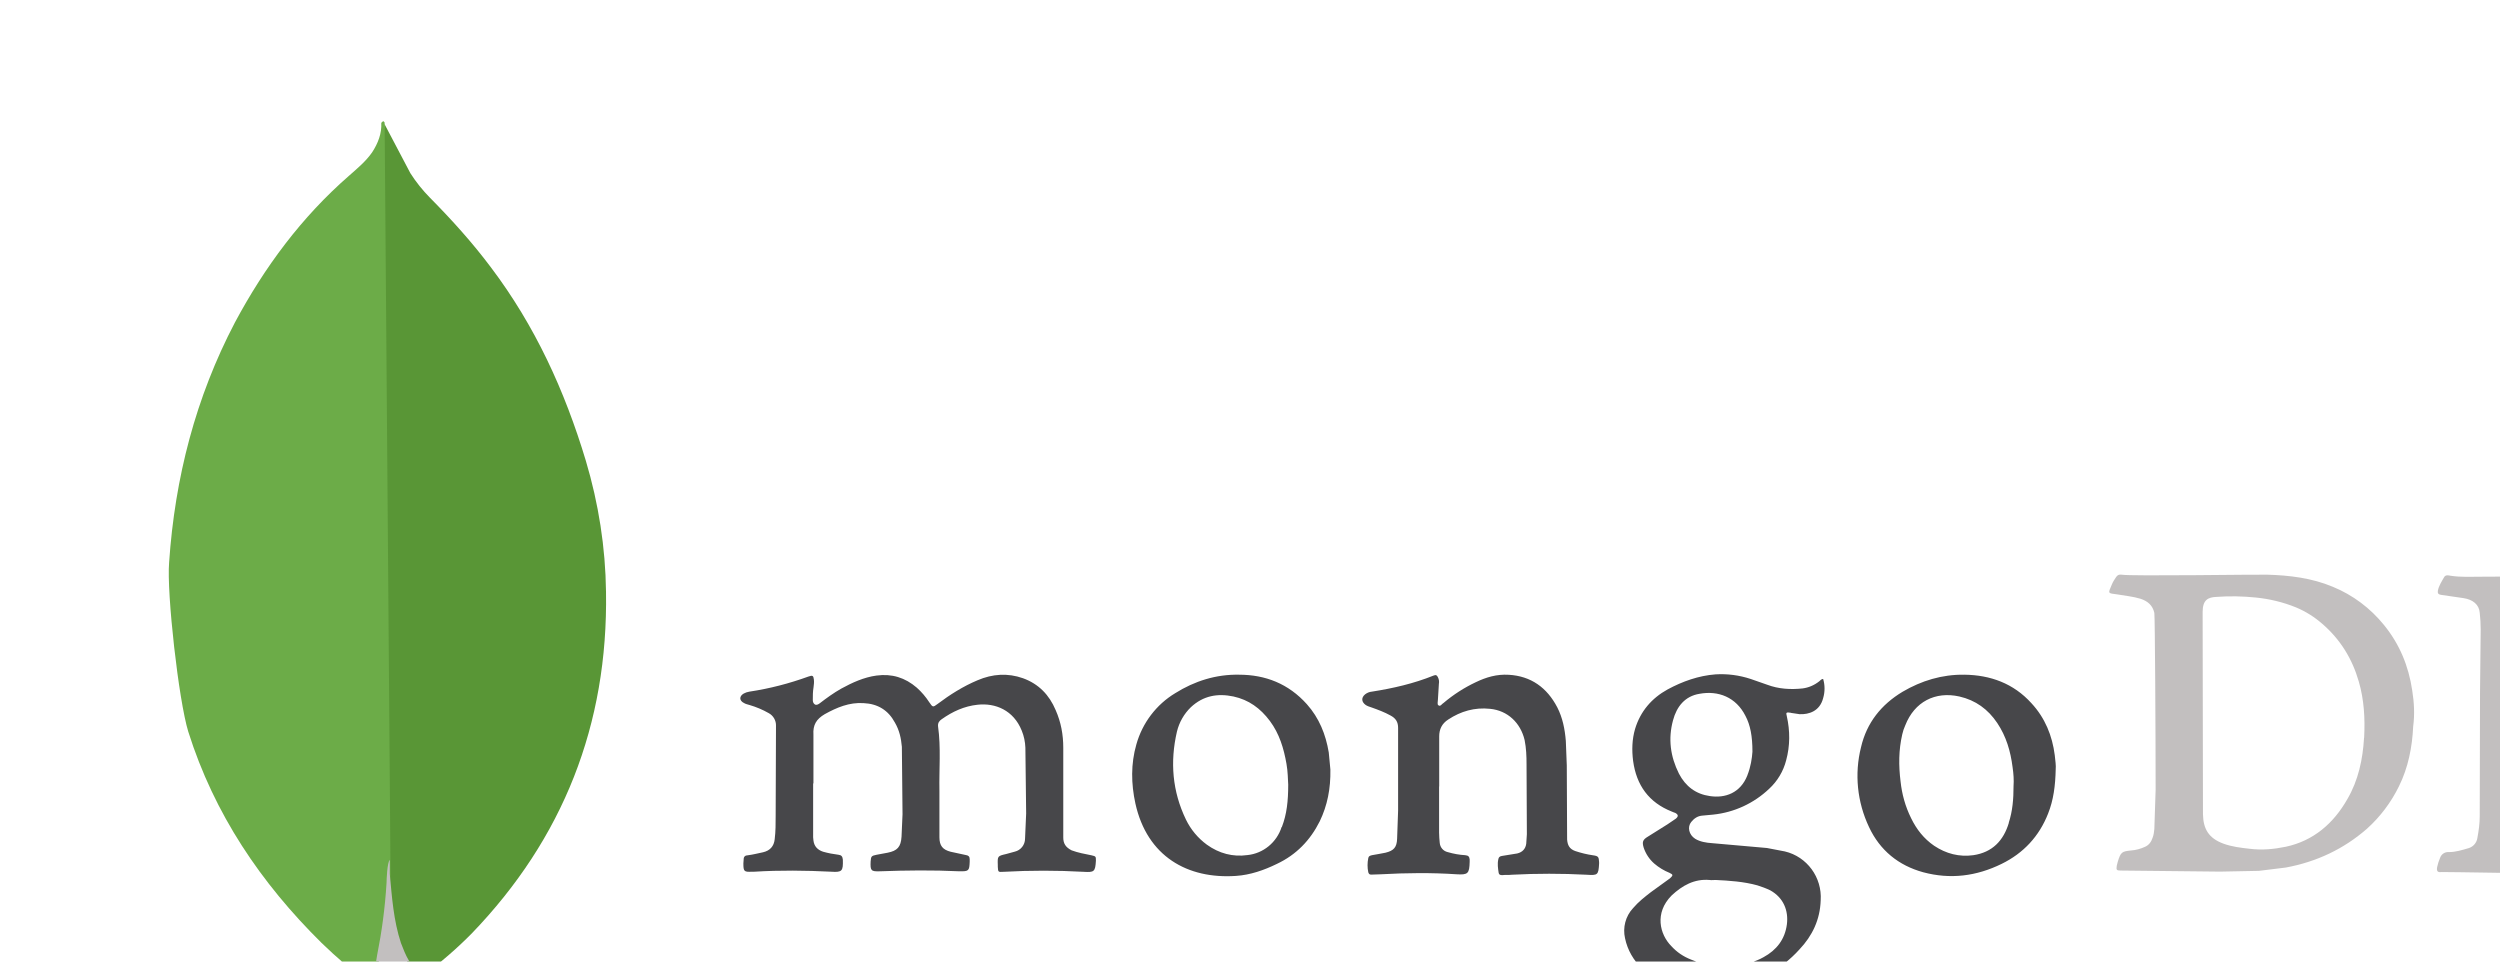 <?xml version="1.0" encoding="UTF-8"?>
<svg xmlns="http://www.w3.org/2000/svg" xmlns:xlink="http://www.w3.org/1999/xlink" viewBox="0 0 91 35" version="1.1">
<g id="surface3">
<path style=" stroke:none;fill-rule:nonzero;fill:rgb(34.902%,58.824%,21.176%);fill-opacity:1;" d="M 13.992 4.508 L 14.938 6.305 C 15.145 6.629 15.383 6.926 15.652 7.199 C 16.445 8 17.199 8.836 17.871 9.734 C 19.473 11.855 20.555 14.215 21.324 16.77 C 21.789 18.328 22.039 19.926 22.059 21.543 C 22.137 26.375 20.496 30.523 17.176 33.973 C 16.637 34.52 16.059 35.023 15.441 35.473 C 15.109 35.473 14.957 35.211 14.82 34.988 C 14.562 34.551 14.418 34.07 14.34 33.586 C 14.223 33 14.145 32.414 14.184 31.812 L 14.184 31.539 C 14.164 31.48 13.875 4.648 13.992 4.512 Z M 13.992 4.508 "/>
<path style=" stroke:none;fill-rule:nonzero;fill:rgb(42.353%,67.451%,28.235%);fill-opacity:1;" d="M 13.992 4.453 C 13.953 4.375 13.918 4.434 13.879 4.473 C 13.898 4.859 13.762 5.211 13.547 5.543 C 13.316 5.875 13.008 6.129 12.699 6.402 C 10.98 7.902 9.633 9.715 8.551 11.738 C 7.121 14.469 6.367 17.391 6.156 20.469 C 6.062 21.582 6.504 25.496 6.852 26.629 C 7.797 29.629 9.496 32.141 11.707 34.324 C 12.246 34.848 12.824 35.336 13.422 35.805 C 13.598 35.805 13.617 35.648 13.656 35.531 C 13.73 35.281 13.789 35.027 13.828 34.77 C 14 33.797 14.098 32.82 14.215 31.848 L 14 4.453 Z M 13.992 4.453 "/>
<path style=" stroke:none;fill-rule:nonzero;fill:rgb(76.078%,74.902%,74.902%);fill-opacity:1;" d="M 14.941 36.664 C 14.98 36.215 15.203 35.844 15.426 35.473 C 15.191 35.379 15.02 35.184 14.883 34.965 C 14.766 34.773 14.672 34.527 14.594 34.324 C 14.324 33.504 14.266 32.648 14.188 31.809 L 14.188 31.301 C 14.094 31.383 14.07 32.043 14.07 32.141 C 14.016 33.035 13.898 33.914 13.727 34.77 C 13.668 35.121 13.629 35.473 13.418 35.785 C 13.418 35.824 13.418 35.863 13.438 35.922 C 13.781 36.953 13.879 38.004 13.938 39.078 L 13.938 39.469 C 13.938 39.934 13.918 39.836 14.305 39.992 C 14.461 40.051 14.633 40.07 14.789 40.188 C 14.902 40.188 14.922 40.09 14.922 40.012 L 14.863 39.367 L 14.863 37.574 C 14.848 37.262 14.902 36.953 14.941 36.66 Z M 14.941 36.664 "/>
<path style=" stroke:none;fill-rule:nonzero;fill:rgb(27.843%,27.843%,29.02%);fill-opacity:1;" d="M 29.598 28.512 L 29.598 30.367 C 29.594 30.441 29.598 30.516 29.609 30.59 C 29.633 30.809 29.766 30.941 29.965 31.004 C 30.148 31.055 30.332 31.09 30.52 31.113 C 30.629 31.125 30.668 31.176 30.68 31.293 C 30.691 31.707 30.656 31.758 30.254 31.73 C 29.324 31.684 28.395 31.672 27.461 31.73 L 27.375 31.73 C 27.082 31.746 27.059 31.719 27.059 31.426 C 27.059 31.379 27.07 31.316 27.07 31.27 C 27.07 31.18 27.133 31.133 27.215 31.133 C 27.41 31.109 27.594 31.059 27.773 31.023 C 28.027 30.965 28.172 30.805 28.199 30.547 C 28.234 30.266 28.234 29.973 28.234 29.691 L 28.246 26.422 C 28.254 26.227 28.148 26.047 27.98 25.957 C 27.762 25.832 27.527 25.734 27.289 25.664 C 27.215 25.641 27.145 25.629 27.082 25.59 C 26.906 25.504 26.902 25.344 27.07 25.246 C 27.133 25.211 27.203 25.188 27.277 25.176 C 28.012 25.066 28.73 24.879 29.43 24.625 C 29.574 24.574 29.609 24.59 29.625 24.734 C 29.637 24.824 29.625 24.93 29.613 25.016 C 29.586 25.176 29.586 25.332 29.586 25.48 C 29.586 25.539 29.602 25.602 29.66 25.641 C 29.719 25.676 29.781 25.641 29.836 25.602 C 30.09 25.406 30.344 25.223 30.621 25.066 C 31.02 24.848 31.445 24.652 31.906 24.59 C 32.465 24.516 32.945 24.664 33.371 25.031 C 33.547 25.188 33.699 25.367 33.828 25.566 C 33.949 25.746 33.961 25.75 34.121 25.629 C 34.578 25.285 35.062 24.98 35.582 24.762 C 36.129 24.527 36.684 24.492 37.238 24.688 C 37.809 24.895 38.195 25.297 38.426 25.848 C 38.621 26.289 38.703 26.742 38.703 27.215 L 38.703 30.488 C 38.703 30.707 38.793 30.844 39.008 30.953 C 39.238 31.039 39.492 31.086 39.73 31.133 C 39.891 31.172 39.891 31.172 39.891 31.332 C 39.867 31.734 39.828 31.758 39.441 31.734 C 38.473 31.68 37.5 31.68 36.527 31.734 C 36.332 31.746 36.332 31.746 36.32 31.551 L 36.32 31.488 C 36.309 31.16 36.309 31.16 36.625 31.086 L 36.938 31 C 37.156 30.949 37.312 30.754 37.312 30.523 L 37.352 29.609 L 37.324 27.215 C 37.316 27.004 37.273 26.793 37.191 26.594 C 36.891 25.848 36.227 25.582 35.586 25.652 C 35.102 25.703 34.676 25.898 34.277 26.18 C 34.191 26.238 34.133 26.312 34.145 26.438 C 34.254 27.219 34.18 28 34.195 28.781 L 34.195 30.477 C 34.195 30.785 34.316 30.93 34.605 31.004 L 35.164 31.125 C 35.246 31.137 35.297 31.176 35.297 31.273 L 35.297 31.363 C 35.285 31.703 35.262 31.719 34.922 31.715 C 33.953 31.668 32.984 31.68 32.031 31.715 C 31.703 31.727 31.676 31.691 31.691 31.359 C 31.703 31.16 31.727 31.152 31.91 31.113 L 32.309 31.039 C 32.66 30.969 32.793 30.832 32.816 30.453 L 32.852 29.637 L 32.828 27.184 C 32.801 26.875 32.738 26.582 32.574 26.301 C 32.332 25.852 31.953 25.617 31.434 25.594 C 30.914 25.559 30.457 25.754 30.02 25.996 C 29.715 26.176 29.586 26.387 29.609 26.742 L 29.609 28.523 Z M 52.383 28.586 L 52.383 30.309 C 52.383 30.43 52.395 30.555 52.406 30.676 C 52.418 30.844 52.535 30.98 52.695 31.016 C 52.906 31.078 53.121 31.117 53.336 31.129 C 53.457 31.141 53.484 31.188 53.496 31.285 L 53.496 31.371 C 53.484 31.801 53.434 31.848 53.023 31.824 C 52.102 31.762 51.184 31.773 50.266 31.824 L 49.91 31.836 C 49.84 31.836 49.824 31.801 49.805 31.75 C 49.77 31.582 49.77 31.406 49.805 31.238 C 49.816 31.164 49.863 31.148 49.938 31.129 C 50.113 31.105 50.262 31.066 50.43 31.039 C 50.734 30.965 50.844 30.844 50.855 30.527 L 50.891 29.5 L 50.891 26.496 C 50.891 26.277 50.805 26.145 50.613 26.043 C 50.395 25.922 50.164 25.836 49.922 25.75 C 49.848 25.727 49.777 25.703 49.715 25.664 C 49.559 25.555 49.539 25.398 49.691 25.273 C 49.762 25.219 49.844 25.184 49.934 25.176 C 50.707 25.055 51.457 24.883 52.184 24.59 C 52.27 24.555 52.305 24.578 52.34 24.652 C 52.379 24.727 52.391 24.809 52.375 24.895 L 52.34 25.469 C 52.34 25.543 52.305 25.648 52.363 25.676 C 52.438 25.727 52.484 25.617 52.547 25.586 C 52.902 25.285 53.297 25.031 53.719 24.832 C 54.094 24.652 54.48 24.535 54.918 24.562 C 55.727 24.609 56.309 25.027 56.684 25.746 C 56.879 26.125 56.961 26.539 56.996 26.969 L 57.031 27.863 L 57.043 30.559 C 57.059 30.766 57.129 30.902 57.336 30.977 C 57.547 31.047 57.766 31.102 57.988 31.133 C 58.184 31.16 58.195 31.195 58.207 31.379 L 58.207 31.438 C 58.184 31.855 58.156 31.867 57.746 31.84 C 56.844 31.793 55.938 31.793 55.035 31.84 C 54.914 31.855 54.797 31.84 54.684 31.855 C 54.609 31.855 54.562 31.84 54.551 31.77 C 54.527 31.609 54.5 31.449 54.539 31.277 C 54.551 31.207 54.586 31.168 54.672 31.156 L 55.227 31.066 C 55.422 31.02 55.531 30.891 55.555 30.711 L 55.578 30.367 L 55.566 27.816 C 55.566 27.523 55.555 27.23 55.496 26.938 C 55.348 26.312 54.879 25.863 54.238 25.801 C 53.68 25.742 53.176 25.887 52.715 26.191 C 52.484 26.34 52.387 26.547 52.387 26.805 L 52.387 28.648 C 52.387 28.613 52.387 28.613 52.398 28.613 Z M 52.383 28.586 "/>
<path style=" stroke:none;fill-rule:nonzero;fill:rgb(76.078%,74.902%,74.902%);fill-opacity:1;" d="M 87.805 25.133 C 87.672 24.238 87.344 23.445 86.777 22.75 C 86.281 22.137 85.641 21.656 84.914 21.359 C 84.152 21.039 83.34 20.941 82.52 20.918 C 82.18 20.906 77.559 20.98 77.223 20.918 C 77.137 20.906 77.078 20.93 77.027 21.004 C 76.965 21.094 76.906 21.188 76.867 21.285 C 76.723 21.617 76.723 21.59 77.074 21.637 C 77.363 21.688 77.641 21.711 77.922 21.797 C 78.176 21.883 78.355 22.031 78.418 22.309 C 78.441 22.445 78.465 26.742 78.465 28.746 L 78.418 30.176 C 78.406 30.285 78.395 30.395 78.355 30.492 C 78.309 30.637 78.223 30.762 78.078 30.824 C 77.918 30.898 77.746 30.945 77.57 30.957 C 77.242 30.992 77.195 31.008 77.086 31.371 L 77.051 31.508 C 77.027 31.664 77.039 31.688 77.195 31.688 L 80.812 31.727 L 82.227 31.699 L 83.207 31.578 C 84.32 31.371 85.312 30.906 86.16 30.164 C 86.641 29.73 87.035 29.207 87.32 28.625 C 87.66 27.941 87.805 27.195 87.84 26.438 C 87.898 26.012 87.875 25.57 87.805 25.133 Z M 86.051 26.863 C 86.004 27.645 85.844 28.402 85.445 29.086 C 84.938 29.977 84.211 30.602 83.211 30.82 C 82.773 30.91 82.34 30.953 81.883 30.895 C 81.555 30.859 81.242 30.82 80.938 30.711 C 80.395 30.512 80.199 30.176 80.188 29.637 L 80.176 22.277 C 80.176 21.836 80.371 21.738 80.684 21.727 C 81.156 21.691 81.641 21.703 82.113 21.75 C 82.613 21.801 83.105 21.918 83.574 22.109 C 83.922 22.254 84.246 22.457 84.531 22.707 C 85.184 23.27 85.621 23.977 85.859 24.805 C 86.055 25.477 86.09 26.16 86.055 26.844 Z M 97.855 28.062 C 97.855 27.988 97.855 27.93 97.844 27.855 C 97.734 27.184 97.383 26.668 96.84 26.281 C 96.488 26.023 96.09 25.852 95.68 25.73 C 95.605 25.707 95.547 25.68 95.473 25.668 C 95.484 25.609 95.523 25.598 95.559 25.582 C 95.801 25.461 96.031 25.328 96.234 25.145 C 96.609 24.828 96.855 24.434 96.984 23.957 C 97.059 23.703 97.059 23.445 97.035 23.176 C 96.996 22.539 96.668 21.957 96.152 21.59 C 95.594 21.176 94.941 21.004 94.266 20.992 C 92.957 20.965 91.641 20.992 90.336 20.992 C 89.961 20.992 89.586 21.016 89.199 20.957 C 89.125 20.941 89.02 20.918 88.969 21.004 C 88.879 21.164 88.773 21.32 88.738 21.504 C 88.727 21.59 88.75 21.637 88.848 21.652 L 89.68 21.773 C 90.008 21.824 90.238 22.004 90.262 22.301 C 90.285 22.5 90.297 22.707 90.297 22.91 L 90.273 25.191 L 90.262 29.711 C 90.262 29.977 90.227 30.234 90.176 30.504 C 90.152 30.676 90.027 30.82 89.863 30.871 C 89.621 30.941 89.391 31.016 89.137 31.016 C 88.996 31.004 88.867 31.09 88.82 31.223 C 88.773 31.332 88.734 31.457 88.711 31.566 C 88.688 31.711 88.727 31.762 88.871 31.742 C 88.98 31.73 92.969 31.828 93.719 31.758 C 94.168 31.707 94.605 31.648 95.051 31.512 C 95.812 31.27 96.516 30.914 97.07 30.316 C 97.531 29.828 97.797 29.242 97.82 28.559 C 97.855 28.398 97.855 28.238 97.855 28.066 Z M 91.992 23.059 L 92.027 22.082 C 92.027 21.898 92.098 21.812 92.281 21.777 C 92.57 21.715 92.859 21.742 93.152 21.754 C 93.441 21.777 93.719 21.812 94.008 21.898 C 94.539 22.059 94.953 22.363 95.195 22.875 C 95.305 23.109 95.363 23.363 95.363 23.621 C 95.375 23.961 95.352 24.293 95.219 24.621 C 95.016 25.074 94.688 25.367 94.215 25.453 C 93.742 25.539 92.402 25.5 92.195 25.5 C 92.016 25.5 92 25.477 92 25.293 L 92 24.145 C 91.973 23.785 91.969 23.426 91.988 23.07 Z M 95.922 29.629 C 95.715 30.176 95.34 30.555 94.809 30.762 C 94.516 30.871 94.227 30.941 93.922 30.922 C 93.547 30.91 93.172 30.922 92.797 30.848 C 92.289 30.738 92.062 30.25 92.023 29.895 C 91.965 29.273 92 28.637 91.988 28.172 L 91.988 26.562 C 91.988 26.363 92.012 26.305 92.219 26.305 L 93.355 26.316 L 94.129 26.406 C 94.676 26.531 95.172 26.738 95.559 27.164 C 95.871 27.508 96.043 27.922 96.078 28.371 C 96.113 28.801 96.09 29.215 95.934 29.617 Z M 95.922 29.629 "/>
<path style=" stroke:none;fill-rule:nonzero;fill:rgb(27.843%,27.843%,29.02%);fill-opacity:1;" d="M 65.191 25.949 L 65.504 25.996 C 65.844 26.012 66.242 25.887 66.363 25.41 C 66.43 25.184 66.43 24.941 66.363 24.715 C 66.289 24.715 66.254 24.777 66.219 24.801 C 66.035 24.945 65.832 25.031 65.613 25.059 C 65.18 25.105 64.742 25.082 64.32 24.922 L 63.727 24.715 C 63.312 24.578 62.879 24.52 62.445 24.547 C 61.828 24.594 61.246 24.801 60.703 25.094 C 60.121 25.414 59.711 25.891 59.516 26.535 C 59.406 26.914 59.395 27.305 59.445 27.695 C 59.566 28.59 60.023 29.211 60.848 29.539 C 60.895 29.555 60.93 29.578 60.98 29.59 C 61.09 29.652 61.102 29.711 61.004 29.797 L 60.699 30.004 L 59.977 30.457 C 59.793 30.566 59.77 30.652 59.828 30.848 C 59.902 31.074 60.035 31.277 60.215 31.434 C 60.383 31.578 60.57 31.691 60.773 31.773 C 60.906 31.836 60.906 31.863 60.785 31.973 L 60.094 32.473 C 59.863 32.652 59.637 32.828 59.441 33.059 C 59.168 33.352 59.062 33.766 59.152 34.156 C 59.242 34.582 59.461 34.965 59.781 35.258 C 60.094 35.551 60.477 35.762 60.895 35.867 C 61.57 36.062 62.27 36.074 62.961 35.941 C 63.953 35.758 64.82 35.312 65.5 34.559 C 65.973 34.059 66.25 33.473 66.273 32.773 C 66.328 31.938 65.777 31.184 64.969 30.992 L 64.316 30.867 L 62.32 30.691 C 62.102 30.676 61.883 30.641 61.703 30.531 C 61.473 30.383 61.414 30.102 61.559 29.922 C 61.668 29.785 61.801 29.699 61.969 29.688 L 62.355 29.652 C 63.121 29.574 63.84 29.242 64.398 28.711 C 64.699 28.434 64.914 28.074 65.016 27.676 C 65.16 27.148 65.16 26.602 65.039 26.066 C 65.004 25.934 65.016 25.918 65.188 25.945 Z M 62.227 32.031 C 62.301 32.043 62.371 32.031 62.445 32.031 C 62.953 32.055 63.473 32.09 63.969 32.227 C 64.129 32.277 64.289 32.336 64.441 32.41 C 64.922 32.68 65.105 33.145 65.043 33.645 C 64.973 34.191 64.668 34.582 64.195 34.84 C 63.883 35.02 63.531 35.098 63.168 35.133 C 63.035 35.145 62.914 35.133 62.781 35.133 C 62.359 35.145 61.949 35.098 61.547 34.926 C 61.27 34.816 61.039 34.66 60.836 34.438 C 60.414 34.012 60.215 33.23 60.848 32.594 C 61.234 32.234 61.672 31.984 62.227 32.031 Z M 63.605 28.223 C 63.352 28.867 62.793 29.062 62.238 28.977 C 61.73 28.906 61.355 28.625 61.113 28.16 C 60.801 27.535 60.715 26.891 60.898 26.219 C 61.031 25.719 61.332 25.34 61.863 25.254 C 62.543 25.129 63.191 25.375 63.535 26.059 C 63.711 26.391 63.789 26.793 63.789 27.363 C 63.773 27.598 63.727 27.914 63.605 28.219 Z M 48.367 27.391 C 48.258 26.73 48.016 26.133 47.57 25.633 C 46.902 24.887 46.059 24.559 45.102 24.559 C 44.266 24.543 43.484 24.789 42.781 25.23 C 42.09 25.645 41.582 26.316 41.363 27.098 C 41.16 27.805 41.172 28.527 41.328 29.246 C 41.754 31.176 43.23 32.004 44.992 31.883 C 45.512 31.848 46.008 31.676 46.48 31.445 C 47.184 31.113 47.691 30.59 48.039 29.895 C 48.316 29.32 48.438 28.707 48.426 28.012 Z M 46.652 30.102 C 46.473 30.664 45.984 31.066 45.406 31.125 C 44.875 31.199 44.375 31.066 43.93 30.746 C 43.605 30.508 43.344 30.195 43.168 29.832 C 42.672 28.805 42.586 27.73 42.84 26.633 C 42.922 26.293 43.098 25.984 43.348 25.742 C 43.797 25.324 44.316 25.23 44.898 25.352 C 45.453 25.473 45.875 25.777 46.223 26.242 C 46.57 26.707 46.73 27.242 46.828 27.805 C 46.879 28.086 46.879 28.379 46.891 28.562 C 46.891 29.148 46.84 29.637 46.66 30.102 Z M 74.793 27.488 C 74.703 26.781 74.441 26.133 73.945 25.598 C 73.293 24.875 72.445 24.57 71.504 24.559 C 70.691 24.547 69.941 24.777 69.254 25.18 C 68.48 25.645 67.949 26.305 67.742 27.195 C 67.496 28.168 67.602 29.195 68.031 30.102 C 68.43 30.957 69.109 31.504 70.004 31.75 C 70.996 32.016 71.941 31.895 72.859 31.445 C 73.656 31.055 74.227 30.441 74.551 29.613 C 74.746 29.125 74.816 28.598 74.828 27.988 C 74.84 27.879 74.816 27.684 74.793 27.488 Z M 73.125 29.941 C 72.93 30.602 72.52 31.027 71.828 31.129 C 71.32 31.199 70.84 31.078 70.402 30.785 C 70.027 30.527 69.762 30.188 69.566 29.785 C 69.352 29.355 69.23 28.906 69.18 28.441 C 69.109 27.867 69.109 27.309 69.242 26.73 C 69.266 26.617 69.305 26.508 69.352 26.402 C 69.688 25.547 70.438 25.156 71.32 25.352 C 71.914 25.488 72.363 25.816 72.699 26.316 C 73.027 26.805 73.184 27.344 73.258 27.926 C 73.293 28.16 73.309 28.402 73.293 28.609 C 73.293 29.086 73.258 29.523 73.117 29.953 Z M 73.125 29.941 "/>
</g>
</svg>
